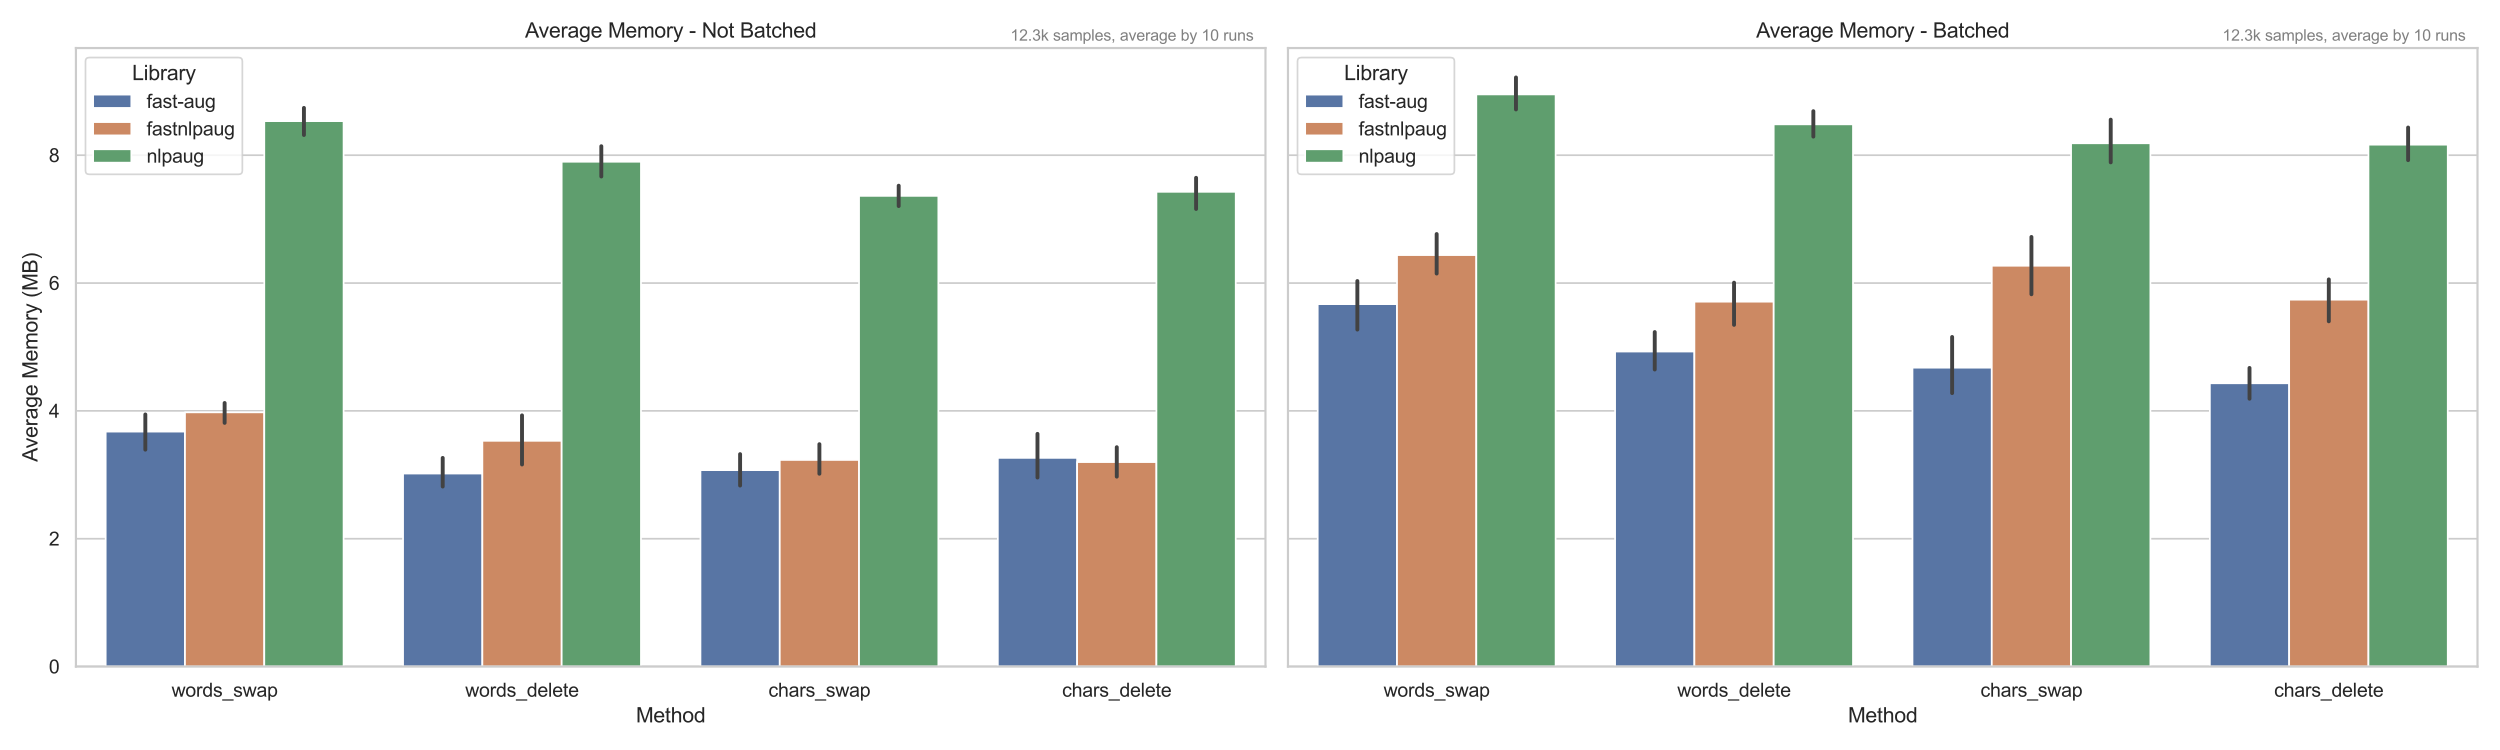 <?xml version="1.0" encoding="utf-8" standalone="no"?>
<!DOCTYPE svg PUBLIC "-//W3C//DTD SVG 1.1//EN"
  "http://www.w3.org/Graphics/SVG/1.1/DTD/svg11.dtd">
<svg xmlns:xlink="http://www.w3.org/1999/xlink" width="1440pt" height="432pt" viewBox="0 0 1440 432" xmlns="http://www.w3.org/2000/svg" version="1.1">
 <defs>
  <style type="text/css">*{stroke-linejoin: round; stroke-linecap: butt}</style>
 </defs>
 <g id="figure_1">
  <g id="patch_1">
   <path d="M 0 432 
L 1440 432 
L 1440 0 
L 0 0 
z
" style="fill: #ffffff"/>
  </g>
  <g id="axes_1">
   <g id="patch_2">
    <path d="M 43.74 383.94 
L 728.91 383.94 
L 728.91 27.656 
L 43.74 27.656 
z
" style="fill: #ffffff"/>
   </g>
   <g id="matplotlib.axis_1">
    <g id="xtick_1">
     <g id="text_1">
      <!-- words_swap -->
      <g style="fill: #262626" transform="translate(98.818 401.314) scale(0.11 -0.11)">
       <defs>
        <path id="ArialMT-77" d="M 1034 0 
L 19 3319 
L 600 3319 
L 1128 1403 
L 1325 691 
Q 1338 744 1497 1375 
L 2025 3319 
L 2603 3319 
L 3100 1394 
L 3266 759 
L 3456 1400 
L 4025 3319 
L 4572 3319 
L 3534 0 
L 2950 0 
L 2422 1988 
L 2294 2553 
L 1622 0 
L 1034 0 
z
" transform="scale(0.016)"/>
        <path id="ArialMT-6f" d="M 213 1659 
Q 213 2581 725 3025 
Q 1153 3394 1769 3394 
Q 2453 3394 2887 2945 
Q 3322 2497 3322 1706 
Q 3322 1066 3130 698 
Q 2938 331 2570 128 
Q 2203 -75 1769 -75 
Q 1072 -75 642 372 
Q 213 819 213 1659 
z
M 791 1659 
Q 791 1022 1069 705 
Q 1347 388 1769 388 
Q 2188 388 2466 706 
Q 2744 1025 2744 1678 
Q 2744 2294 2464 2611 
Q 2184 2928 1769 2928 
Q 1347 2928 1069 2612 
Q 791 2297 791 1659 
z
" transform="scale(0.016)"/>
        <path id="ArialMT-72" d="M 416 0 
L 416 3319 
L 922 3319 
L 922 2816 
Q 1116 3169 1280 3281 
Q 1444 3394 1641 3394 
Q 1925 3394 2219 3213 
L 2025 2691 
Q 1819 2813 1613 2813 
Q 1428 2813 1281 2702 
Q 1134 2591 1072 2394 
Q 978 2094 978 1738 
L 978 0 
L 416 0 
z
" transform="scale(0.016)"/>
        <path id="ArialMT-64" d="M 2575 0 
L 2575 419 
Q 2259 -75 1647 -75 
Q 1250 -75 917 144 
Q 584 363 401 755 
Q 219 1147 219 1656 
Q 219 2153 384 2558 
Q 550 2963 881 3178 
Q 1213 3394 1622 3394 
Q 1922 3394 2156 3267 
Q 2391 3141 2538 2938 
L 2538 4581 
L 3097 4581 
L 3097 0 
L 2575 0 
z
M 797 1656 
Q 797 1019 1065 703 
Q 1334 388 1700 388 
Q 2069 388 2326 689 
Q 2584 991 2584 1609 
Q 2584 2291 2321 2609 
Q 2059 2928 1675 2928 
Q 1300 2928 1048 2622 
Q 797 2316 797 1656 
z
" transform="scale(0.016)"/>
        <path id="ArialMT-73" d="M 197 991 
L 753 1078 
Q 800 744 1014 566 
Q 1228 388 1613 388 
Q 2000 388 2187 545 
Q 2375 703 2375 916 
Q 2375 1106 2209 1216 
Q 2094 1291 1634 1406 
Q 1016 1563 777 1677 
Q 538 1791 414 1992 
Q 291 2194 291 2438 
Q 291 2659 392 2848 
Q 494 3038 669 3163 
Q 800 3259 1026 3326 
Q 1253 3394 1513 3394 
Q 1903 3394 2198 3281 
Q 2494 3169 2634 2976 
Q 2775 2784 2828 2463 
L 2278 2388 
Q 2241 2644 2061 2787 
Q 1881 2931 1553 2931 
Q 1166 2931 1000 2803 
Q 834 2675 834 2503 
Q 834 2394 903 2306 
Q 972 2216 1119 2156 
Q 1203 2125 1616 2013 
Q 2213 1853 2448 1751 
Q 2684 1650 2818 1456 
Q 2953 1263 2953 975 
Q 2953 694 2789 445 
Q 2625 197 2315 61 
Q 2006 -75 1616 -75 
Q 969 -75 630 194 
Q 291 463 197 991 
z
" transform="scale(0.016)"/>
        <path id="ArialMT-5f" d="M -97 -1272 
L -97 -866 
L 3631 -866 
L 3631 -1272 
L -97 -1272 
z
" transform="scale(0.016)"/>
        <path id="ArialMT-61" d="M 2588 409 
Q 2275 144 1986 34 
Q 1697 -75 1366 -75 
Q 819 -75 525 192 
Q 231 459 231 875 
Q 231 1119 342 1320 
Q 453 1522 633 1644 
Q 813 1766 1038 1828 
Q 1203 1872 1538 1913 
Q 2219 1994 2541 2106 
Q 2544 2222 2544 2253 
Q 2544 2597 2384 2738 
Q 2169 2928 1744 2928 
Q 1347 2928 1158 2789 
Q 969 2650 878 2297 
L 328 2372 
Q 403 2725 575 2942 
Q 747 3159 1072 3276 
Q 1397 3394 1825 3394 
Q 2250 3394 2515 3294 
Q 2781 3194 2906 3042 
Q 3031 2891 3081 2659 
Q 3109 2516 3109 2141 
L 3109 1391 
Q 3109 606 3145 398 
Q 3181 191 3288 0 
L 2700 0 
Q 2613 175 2588 409 
z
M 2541 1666 
Q 2234 1541 1622 1453 
Q 1275 1403 1131 1340 
Q 988 1278 909 1158 
Q 831 1038 831 891 
Q 831 666 1001 516 
Q 1172 366 1500 366 
Q 1825 366 2078 508 
Q 2331 650 2450 897 
Q 2541 1088 2541 1459 
L 2541 1666 
z
" transform="scale(0.016)"/>
        <path id="ArialMT-70" d="M 422 -1272 
L 422 3319 
L 934 3319 
L 934 2888 
Q 1116 3141 1344 3267 
Q 1572 3394 1897 3394 
Q 2322 3394 2647 3175 
Q 2972 2956 3137 2557 
Q 3303 2159 3303 1684 
Q 3303 1175 3120 767 
Q 2938 359 2589 142 
Q 2241 -75 1856 -75 
Q 1575 -75 1351 44 
Q 1128 163 984 344 
L 984 -1272 
L 422 -1272 
z
M 931 1641 
Q 931 1000 1190 694 
Q 1450 388 1819 388 
Q 2194 388 2461 705 
Q 2728 1022 2728 1688 
Q 2728 2322 2467 2637 
Q 2206 2953 1844 2953 
Q 1484 2953 1207 2617 
Q 931 2281 931 1641 
z
" transform="scale(0.016)"/>
       </defs>
       <use xlink:href="#ArialMT-77"/>
       <use xlink:href="#ArialMT-6f" x="72.217"/>
       <use xlink:href="#ArialMT-72" x="127.832"/>
       <use xlink:href="#ArialMT-64" x="161.133"/>
       <use xlink:href="#ArialMT-73" x="216.748"/>
       <use xlink:href="#ArialMT-5f" x="266.748"/>
       <use xlink:href="#ArialMT-73" x="322.363"/>
       <use xlink:href="#ArialMT-77" x="372.363"/>
       <use xlink:href="#ArialMT-61" x="444.58"/>
       <use xlink:href="#ArialMT-70" x="500.195"/>
      </g>
     </g>
    </g>
    <g id="xtick_2">
     <g id="text_2">
      <!-- words_delete -->
      <g style="fill: #262626" transform="translate(267.966 401.314) scale(0.11 -0.11)">
       <defs>
        <path id="ArialMT-65" d="M 2694 1069 
L 3275 997 
Q 3138 488 2766 206 
Q 2394 -75 1816 -75 
Q 1088 -75 661 373 
Q 234 822 234 1631 
Q 234 2469 665 2931 
Q 1097 3394 1784 3394 
Q 2450 3394 2872 2941 
Q 3294 2488 3294 1666 
Q 3294 1616 3291 1516 
L 816 1516 
Q 847 969 1125 678 
Q 1403 388 1819 388 
Q 2128 388 2347 550 
Q 2566 713 2694 1069 
z
M 847 1978 
L 2700 1978 
Q 2663 2397 2488 2606 
Q 2219 2931 1791 2931 
Q 1403 2931 1139 2672 
Q 875 2413 847 1978 
z
" transform="scale(0.016)"/>
        <path id="ArialMT-6c" d="M 409 0 
L 409 4581 
L 972 4581 
L 972 0 
L 409 0 
z
" transform="scale(0.016)"/>
        <path id="ArialMT-74" d="M 1650 503 
L 1731 6 
Q 1494 -44 1306 -44 
Q 1000 -44 831 53 
Q 663 150 594 308 
Q 525 466 525 972 
L 525 2881 
L 113 2881 
L 113 3319 
L 525 3319 
L 525 4141 
L 1084 4478 
L 1084 3319 
L 1650 3319 
L 1650 2881 
L 1084 2881 
L 1084 941 
Q 1084 700 1114 631 
Q 1144 563 1211 522 
Q 1278 481 1403 481 
Q 1497 481 1650 503 
z
" transform="scale(0.016)"/>
       </defs>
       <use xlink:href="#ArialMT-77"/>
       <use xlink:href="#ArialMT-6f" x="72.217"/>
       <use xlink:href="#ArialMT-72" x="127.832"/>
       <use xlink:href="#ArialMT-64" x="161.133"/>
       <use xlink:href="#ArialMT-73" x="216.748"/>
       <use xlink:href="#ArialMT-5f" x="266.748"/>
       <use xlink:href="#ArialMT-64" x="322.363"/>
       <use xlink:href="#ArialMT-65" x="377.979"/>
       <use xlink:href="#ArialMT-6c" x="433.594"/>
       <use xlink:href="#ArialMT-65" x="455.811"/>
       <use xlink:href="#ArialMT-74" x="511.426"/>
       <use xlink:href="#ArialMT-65" x="539.209"/>
      </g>
     </g>
    </g>
    <g id="xtick_3">
     <g id="text_3">
      <!-- chars_swap -->
      <g style="fill: #262626" transform="translate(442.625 401.314) scale(0.11 -0.11)">
       <defs>
        <path id="ArialMT-63" d="M 2588 1216 
L 3141 1144 
Q 3050 572 2676 248 
Q 2303 -75 1759 -75 
Q 1078 -75 664 370 
Q 250 816 250 1647 
Q 250 2184 428 2587 
Q 606 2991 970 3192 
Q 1334 3394 1763 3394 
Q 2303 3394 2647 3120 
Q 2991 2847 3088 2344 
L 2541 2259 
Q 2463 2594 2264 2762 
Q 2066 2931 1784 2931 
Q 1359 2931 1093 2626 
Q 828 2322 828 1663 
Q 828 994 1084 691 
Q 1341 388 1753 388 
Q 2084 388 2306 591 
Q 2528 794 2588 1216 
z
" transform="scale(0.016)"/>
        <path id="ArialMT-68" d="M 422 0 
L 422 4581 
L 984 4581 
L 984 2938 
Q 1378 3394 1978 3394 
Q 2347 3394 2619 3248 
Q 2891 3103 3008 2847 
Q 3125 2591 3125 2103 
L 3125 0 
L 2563 0 
L 2563 2103 
Q 2563 2525 2380 2717 
Q 2197 2909 1863 2909 
Q 1613 2909 1392 2779 
Q 1172 2650 1078 2428 
Q 984 2206 984 1816 
L 984 0 
L 422 0 
z
" transform="scale(0.016)"/>
       </defs>
       <use xlink:href="#ArialMT-63"/>
       <use xlink:href="#ArialMT-68" x="50"/>
       <use xlink:href="#ArialMT-61" x="105.615"/>
       <use xlink:href="#ArialMT-72" x="161.23"/>
       <use xlink:href="#ArialMT-73" x="194.531"/>
       <use xlink:href="#ArialMT-5f" x="244.531"/>
       <use xlink:href="#ArialMT-73" x="300.146"/>
       <use xlink:href="#ArialMT-77" x="350.146"/>
       <use xlink:href="#ArialMT-61" x="422.363"/>
       <use xlink:href="#ArialMT-70" x="477.979"/>
      </g>
     </g>
    </g>
    <g id="xtick_4">
     <g id="text_4">
      <!-- chars_delete -->
      <g style="fill: #262626" transform="translate(611.773 401.314) scale(0.11 -0.11)">
       <use xlink:href="#ArialMT-63"/>
       <use xlink:href="#ArialMT-68" x="50"/>
       <use xlink:href="#ArialMT-61" x="105.615"/>
       <use xlink:href="#ArialMT-72" x="161.23"/>
       <use xlink:href="#ArialMT-73" x="194.531"/>
       <use xlink:href="#ArialMT-5f" x="244.531"/>
       <use xlink:href="#ArialMT-64" x="300.146"/>
       <use xlink:href="#ArialMT-65" x="355.762"/>
       <use xlink:href="#ArialMT-6c" x="411.377"/>
       <use xlink:href="#ArialMT-65" x="433.594"/>
       <use xlink:href="#ArialMT-74" x="489.209"/>
       <use xlink:href="#ArialMT-65" x="516.992"/>
      </g>
     </g>
    </g>
    <g id="text_5">
     <!-- Method -->
     <g style="fill: #262626" transform="translate(366.314 416.089) scale(0.12 -0.12)">
      <defs>
       <path id="ArialMT-4d" d="M 475 0 
L 475 4581 
L 1388 4581 
L 2472 1338 
Q 2622 884 2691 659 
Q 2769 909 2934 1394 
L 4031 4581 
L 4847 4581 
L 4847 0 
L 4263 0 
L 4263 3834 
L 2931 0 
L 2384 0 
L 1059 3900 
L 1059 0 
L 475 0 
z
" transform="scale(0.016)"/>
      </defs>
      <use xlink:href="#ArialMT-4d"/>
      <use xlink:href="#ArialMT-65" x="83.301"/>
      <use xlink:href="#ArialMT-74" x="138.916"/>
      <use xlink:href="#ArialMT-68" x="166.699"/>
      <use xlink:href="#ArialMT-6f" x="222.314"/>
      <use xlink:href="#ArialMT-64" x="277.93"/>
     </g>
    </g>
   </g>
   <g id="matplotlib.axis_2">
    <g id="ytick_1">
     <g id="line2d_1">
      <path d="M 43.74 383.94 
L 728.91 383.94 
" clip-path="url(#p59ee4c2ea4)" style="fill: none; stroke: #cccccc; stroke-linecap: round"/>
     </g>
     <g id="text_6">
      <!-- 0 -->
      <g style="fill: #262626" transform="translate(28.123 387.877) scale(0.11 -0.11)">
       <defs>
        <path id="ArialMT-30" d="M 266 2259 
Q 266 3072 433 3567 
Q 600 4063 929 4331 
Q 1259 4600 1759 4600 
Q 2128 4600 2406 4451 
Q 2684 4303 2865 4023 
Q 3047 3744 3150 3342 
Q 3253 2941 3253 2259 
Q 3253 1453 3087 958 
Q 2922 463 2592 192 
Q 2263 -78 1759 -78 
Q 1097 -78 719 397 
Q 266 969 266 2259 
z
M 844 2259 
Q 844 1131 1108 757 
Q 1372 384 1759 384 
Q 2147 384 2411 759 
Q 2675 1134 2675 2259 
Q 2675 3391 2411 3762 
Q 2147 4134 1753 4134 
Q 1366 4134 1134 3806 
Q 844 3388 844 2259 
z
" transform="scale(0.016)"/>
       </defs>
       <use xlink:href="#ArialMT-30"/>
      </g>
     </g>
    </g>
    <g id="ytick_2">
     <g id="line2d_2">
      <path d="M 43.74 310.307 
L 728.91 310.307 
" clip-path="url(#p59ee4c2ea4)" style="fill: none; stroke: #cccccc; stroke-linecap: round"/>
     </g>
     <g id="text_7">
      <!-- 2 -->
      <g style="fill: #262626" transform="translate(28.123 314.244) scale(0.11 -0.11)">
       <defs>
        <path id="ArialMT-32" d="M 3222 541 
L 3222 0 
L 194 0 
Q 188 203 259 391 
Q 375 700 629 1000 
Q 884 1300 1366 1694 
Q 2113 2306 2375 2664 
Q 2638 3022 2638 3341 
Q 2638 3675 2398 3904 
Q 2159 4134 1775 4134 
Q 1369 4134 1125 3890 
Q 881 3647 878 3216 
L 300 3275 
Q 359 3922 746 4261 
Q 1134 4600 1788 4600 
Q 2447 4600 2831 4234 
Q 3216 3869 3216 3328 
Q 3216 3053 3103 2787 
Q 2991 2522 2730 2228 
Q 2469 1934 1863 1422 
Q 1356 997 1212 845 
Q 1069 694 975 541 
L 3222 541 
z
" transform="scale(0.016)"/>
       </defs>
       <use xlink:href="#ArialMT-32"/>
      </g>
     </g>
    </g>
    <g id="ytick_3">
     <g id="line2d_3">
      <path d="M 43.74 236.675 
L 728.91 236.675 
" clip-path="url(#p59ee4c2ea4)" style="fill: none; stroke: #cccccc; stroke-linecap: round"/>
     </g>
     <g id="text_8">
      <!-- 4 -->
      <g style="fill: #262626" transform="translate(28.123 240.612) scale(0.11 -0.11)">
       <defs>
        <path id="ArialMT-34" d="M 2069 0 
L 2069 1097 
L 81 1097 
L 81 1613 
L 2172 4581 
L 2631 4581 
L 2631 1613 
L 3250 1613 
L 3250 1097 
L 2631 1097 
L 2631 0 
L 2069 0 
z
M 2069 1613 
L 2069 3678 
L 634 1613 
L 2069 1613 
z
" transform="scale(0.016)"/>
       </defs>
       <use xlink:href="#ArialMT-34"/>
      </g>
     </g>
    </g>
    <g id="ytick_4">
     <g id="line2d_4">
      <path d="M 43.74 163.042 
L 728.91 163.042 
" clip-path="url(#p59ee4c2ea4)" style="fill: none; stroke: #cccccc; stroke-linecap: round"/>
     </g>
     <g id="text_9">
      <!-- 6 -->
      <g style="fill: #262626" transform="translate(28.123 166.979) scale(0.11 -0.11)">
       <defs>
        <path id="ArialMT-36" d="M 3184 3459 
L 2625 3416 
Q 2550 3747 2413 3897 
Q 2184 4138 1850 4138 
Q 1581 4138 1378 3988 
Q 1113 3794 959 3422 
Q 806 3050 800 2363 
Q 1003 2672 1297 2822 
Q 1591 2972 1913 2972 
Q 2475 2972 2870 2558 
Q 3266 2144 3266 1488 
Q 3266 1056 3080 686 
Q 2894 316 2569 119 
Q 2244 -78 1831 -78 
Q 1128 -78 684 439 
Q 241 956 241 2144 
Q 241 3472 731 4075 
Q 1159 4600 1884 4600 
Q 2425 4600 2770 4297 
Q 3116 3994 3184 3459 
z
M 888 1484 
Q 888 1194 1011 928 
Q 1134 663 1356 523 
Q 1578 384 1822 384 
Q 2178 384 2434 671 
Q 2691 959 2691 1453 
Q 2691 1928 2437 2201 
Q 2184 2475 1800 2475 
Q 1419 2475 1153 2201 
Q 888 1928 888 1484 
z
" transform="scale(0.016)"/>
       </defs>
       <use xlink:href="#ArialMT-36"/>
      </g>
     </g>
    </g>
    <g id="ytick_5">
     <g id="line2d_5">
      <path d="M 43.74 89.41 
L 728.91 89.41 
" clip-path="url(#p59ee4c2ea4)" style="fill: none; stroke: #cccccc; stroke-linecap: round"/>
     </g>
     <g id="text_10">
      <!-- 8 -->
      <g style="fill: #262626" transform="translate(28.123 93.347) scale(0.11 -0.11)">
       <defs>
        <path id="ArialMT-38" d="M 1131 2484 
Q 781 2613 612 2850 
Q 444 3088 444 3419 
Q 444 3919 803 4259 
Q 1163 4600 1759 4600 
Q 2359 4600 2725 4251 
Q 3091 3903 3091 3403 
Q 3091 3084 2923 2848 
Q 2756 2613 2416 2484 
Q 2838 2347 3058 2040 
Q 3278 1734 3278 1309 
Q 3278 722 2862 322 
Q 2447 -78 1769 -78 
Q 1091 -78 675 323 
Q 259 725 259 1325 
Q 259 1772 486 2073 
Q 713 2375 1131 2484 
z
M 1019 3438 
Q 1019 3113 1228 2906 
Q 1438 2700 1772 2700 
Q 2097 2700 2305 2904 
Q 2513 3109 2513 3406 
Q 2513 3716 2298 3927 
Q 2084 4138 1766 4138 
Q 1444 4138 1231 3931 
Q 1019 3725 1019 3438 
z
M 838 1322 
Q 838 1081 952 856 
Q 1066 631 1291 507 
Q 1516 384 1775 384 
Q 2178 384 2440 643 
Q 2703 903 2703 1303 
Q 2703 1709 2433 1975 
Q 2163 2241 1756 2241 
Q 1359 2241 1098 1978 
Q 838 1716 838 1322 
z
" transform="scale(0.016)"/>
       </defs>
       <use xlink:href="#ArialMT-38"/>
      </g>
     </g>
    </g>
    <g id="text_11">
     <!-- Average Memory (MB) -->
     <g style="fill: #262626" transform="translate(21.597 266.035) rotate(-90) scale(0.12 -0.12)">
      <defs>
       <path id="ArialMT-41" d="M -9 0 
L 1750 4581 
L 2403 4581 
L 4278 0 
L 3588 0 
L 3053 1388 
L 1138 1388 
L 634 0 
L -9 0 
z
M 1313 1881 
L 2866 1881 
L 2388 3150 
Q 2169 3728 2063 4100 
Q 1975 3659 1816 3225 
L 1313 1881 
z
" transform="scale(0.016)"/>
       <path id="ArialMT-76" d="M 1344 0 
L 81 3319 
L 675 3319 
L 1388 1331 
Q 1503 1009 1600 663 
Q 1675 925 1809 1294 
L 2547 3319 
L 3125 3319 
L 1869 0 
L 1344 0 
z
" transform="scale(0.016)"/>
       <path id="ArialMT-67" d="M 319 -275 
L 866 -356 
Q 900 -609 1056 -725 
Q 1266 -881 1628 -881 
Q 2019 -881 2231 -725 
Q 2444 -569 2519 -288 
Q 2563 -116 2559 434 
Q 2191 0 1641 0 
Q 956 0 581 494 
Q 206 988 206 1678 
Q 206 2153 378 2554 
Q 550 2956 876 3175 
Q 1203 3394 1644 3394 
Q 2231 3394 2613 2919 
L 2613 3319 
L 3131 3319 
L 3131 450 
Q 3131 -325 2973 -648 
Q 2816 -972 2473 -1159 
Q 2131 -1347 1631 -1347 
Q 1038 -1347 672 -1080 
Q 306 -813 319 -275 
z
M 784 1719 
Q 784 1066 1043 766 
Q 1303 466 1694 466 
Q 2081 466 2343 764 
Q 2606 1063 2606 1700 
Q 2606 2309 2336 2618 
Q 2066 2928 1684 2928 
Q 1309 2928 1046 2623 
Q 784 2319 784 1719 
z
" transform="scale(0.016)"/>
       <path id="ArialMT-20" transform="scale(0.016)"/>
       <path id="ArialMT-6d" d="M 422 0 
L 422 3319 
L 925 3319 
L 925 2853 
Q 1081 3097 1340 3245 
Q 1600 3394 1931 3394 
Q 2300 3394 2536 3241 
Q 2772 3088 2869 2813 
Q 3263 3394 3894 3394 
Q 4388 3394 4653 3120 
Q 4919 2847 4919 2278 
L 4919 0 
L 4359 0 
L 4359 2091 
Q 4359 2428 4304 2576 
Q 4250 2725 4106 2815 
Q 3963 2906 3769 2906 
Q 3419 2906 3187 2673 
Q 2956 2441 2956 1928 
L 2956 0 
L 2394 0 
L 2394 2156 
Q 2394 2531 2256 2718 
Q 2119 2906 1806 2906 
Q 1569 2906 1367 2781 
Q 1166 2656 1075 2415 
Q 984 2175 984 1722 
L 984 0 
L 422 0 
z
" transform="scale(0.016)"/>
       <path id="ArialMT-79" d="M 397 -1278 
L 334 -750 
Q 519 -800 656 -800 
Q 844 -800 956 -737 
Q 1069 -675 1141 -563 
Q 1194 -478 1313 -144 
Q 1328 -97 1363 -6 
L 103 3319 
L 709 3319 
L 1400 1397 
Q 1534 1031 1641 628 
Q 1738 1016 1872 1384 
L 2581 3319 
L 3144 3319 
L 1881 -56 
Q 1678 -603 1566 -809 
Q 1416 -1088 1222 -1217 
Q 1028 -1347 759 -1347 
Q 597 -1347 397 -1278 
z
" transform="scale(0.016)"/>
       <path id="ArialMT-28" d="M 1497 -1347 
Q 1031 -759 709 28 
Q 388 816 388 1659 
Q 388 2403 628 3084 
Q 909 3875 1497 4659 
L 1900 4659 
Q 1522 4009 1400 3731 
Q 1209 3300 1100 2831 
Q 966 2247 966 1656 
Q 966 153 1900 -1347 
L 1497 -1347 
z
" transform="scale(0.016)"/>
       <path id="ArialMT-42" d="M 469 0 
L 469 4581 
L 2188 4581 
Q 2713 4581 3030 4442 
Q 3347 4303 3526 4014 
Q 3706 3725 3706 3409 
Q 3706 3116 3547 2856 
Q 3388 2597 3066 2438 
Q 3481 2316 3704 2022 
Q 3928 1728 3928 1328 
Q 3928 1006 3792 729 
Q 3656 453 3456 303 
Q 3256 153 2954 76 
Q 2653 0 2216 0 
L 469 0 
z
M 1075 2656 
L 2066 2656 
Q 2469 2656 2644 2709 
Q 2875 2778 2992 2937 
Q 3109 3097 3109 3338 
Q 3109 3566 3000 3739 
Q 2891 3913 2687 3977 
Q 2484 4041 1991 4041 
L 1075 4041 
L 1075 2656 
z
M 1075 541 
L 2216 541 
Q 2509 541 2628 563 
Q 2838 600 2978 687 
Q 3119 775 3209 942 
Q 3300 1109 3300 1328 
Q 3300 1584 3169 1773 
Q 3038 1963 2805 2039 
Q 2572 2116 2134 2116 
L 1075 2116 
L 1075 541 
z
" transform="scale(0.016)"/>
       <path id="ArialMT-29" d="M 791 -1347 
L 388 -1347 
Q 1322 153 1322 1656 
Q 1322 2244 1188 2822 
Q 1081 3291 891 3722 
Q 769 4003 388 4659 
L 791 4659 
Q 1378 3875 1659 3084 
Q 1900 2403 1900 1659 
Q 1900 816 1576 28 
Q 1253 -759 791 -1347 
z
" transform="scale(0.016)"/>
      </defs>
      <use xlink:href="#ArialMT-41"/>
      <use xlink:href="#ArialMT-76" x="64.949"/>
      <use xlink:href="#ArialMT-65" x="114.949"/>
      <use xlink:href="#ArialMT-72" x="170.564"/>
      <use xlink:href="#ArialMT-61" x="203.865"/>
      <use xlink:href="#ArialMT-67" x="259.48"/>
      <use xlink:href="#ArialMT-65" x="315.096"/>
      <use xlink:href="#ArialMT-20" x="370.711"/>
      <use xlink:href="#ArialMT-4d" x="398.494"/>
      <use xlink:href="#ArialMT-65" x="481.795"/>
      <use xlink:href="#ArialMT-6d" x="537.41"/>
      <use xlink:href="#ArialMT-6f" x="620.711"/>
      <use xlink:href="#ArialMT-72" x="676.326"/>
      <use xlink:href="#ArialMT-79" x="709.627"/>
      <use xlink:href="#ArialMT-20" x="759.627"/>
      <use xlink:href="#ArialMT-28" x="787.41"/>
      <use xlink:href="#ArialMT-4d" x="820.711"/>
      <use xlink:href="#ArialMT-42" x="904.012"/>
      <use xlink:href="#ArialMT-29" x="970.711"/>
     </g>
    </g>
   </g>
   <g id="patch_3">
    <path d="M 60.869 383.94 
L 106.547 383.94 
L 106.547 248.583 
L 60.869 248.583 
z
" clip-path="url(#p59ee4c2ea4)" style="fill: #5875a4; stroke: #ffffff; stroke-linejoin: miter"/>
   </g>
   <g id="patch_4">
    <path d="M 232.162 383.94 
L 277.84 383.94 
L 277.84 272.772 
L 232.162 272.772 
z
" clip-path="url(#p59ee4c2ea4)" style="fill: #5875a4; stroke: #ffffff; stroke-linejoin: miter"/>
   </g>
   <g id="patch_5">
    <path d="M 403.454 383.94 
L 449.132 383.94 
L 449.132 270.802 
L 403.454 270.802 
z
" clip-path="url(#p59ee4c2ea4)" style="fill: #5875a4; stroke: #ffffff; stroke-linejoin: miter"/>
   </g>
   <g id="patch_6">
    <path d="M 574.747 383.94 
L 620.425 383.94 
L 620.425 263.741 
L 574.747 263.741 
z
" clip-path="url(#p59ee4c2ea4)" style="fill: #5875a4; stroke: #ffffff; stroke-linejoin: miter"/>
   </g>
   <g id="patch_7">
    <path d="M 106.547 383.94 
L 152.225 383.94 
L 152.225 237.495 
L 106.547 237.495 
z
" clip-path="url(#p59ee4c2ea4)" style="fill: #cc8963; stroke: #ffffff; stroke-linejoin: miter"/>
   </g>
   <g id="patch_8">
    <path d="M 277.84 383.94 
L 323.518 383.94 
L 323.518 253.904 
L 277.84 253.904 
z
" clip-path="url(#p59ee4c2ea4)" style="fill: #cc8963; stroke: #ffffff; stroke-linejoin: miter"/>
   </g>
   <g id="patch_9">
    <path d="M 449.132 383.94 
L 494.81 383.94 
L 494.81 264.92 
L 449.132 264.92 
z
" clip-path="url(#p59ee4c2ea4)" style="fill: #cc8963; stroke: #ffffff; stroke-linejoin: miter"/>
   </g>
   <g id="patch_10">
    <path d="M 620.425 383.94 
L 666.103 383.94 
L 666.103 266.142 
L 620.425 266.142 
z
" clip-path="url(#p59ee4c2ea4)" style="fill: #cc8963; stroke: #ffffff; stroke-linejoin: miter"/>
   </g>
   <g id="patch_11">
    <path d="M 152.225 383.94 
L 197.903 383.94 
L 197.903 69.779 
L 152.225 69.779 
z
" clip-path="url(#p59ee4c2ea4)" style="fill: #5f9e6e; stroke: #ffffff; stroke-linejoin: miter"/>
   </g>
   <g id="patch_12">
    <path d="M 323.518 383.94 
L 369.196 383.94 
L 369.196 93.178 
L 323.518 93.178 
z
" clip-path="url(#p59ee4c2ea4)" style="fill: #5f9e6e; stroke: #ffffff; stroke-linejoin: miter"/>
   </g>
   <g id="patch_13">
    <path d="M 494.81 383.94 
L 540.488 383.94 
L 540.488 112.823 
L 494.81 112.823 
z
" clip-path="url(#p59ee4c2ea4)" style="fill: #5f9e6e; stroke: #ffffff; stroke-linejoin: miter"/>
   </g>
   <g id="patch_14">
    <path d="M 666.103 383.94 
L 711.781 383.94 
L 711.781 110.479 
L 666.103 110.479 
z
" clip-path="url(#p59ee4c2ea4)" style="fill: #5f9e6e; stroke: #ffffff; stroke-linejoin: miter"/>
   </g>
   <g id="patch_15">
    <path d="M 129.386 383.94 
L 129.386 383.94 
L 129.386 383.94 
L 129.386 383.94 
z
" clip-path="url(#p59ee4c2ea4)" style="fill: #5875a4; stroke: #ffffff; stroke-linejoin: miter"/>
   </g>
   <g id="patch_16">
    <path d="M 129.386 383.94 
L 129.386 383.94 
L 129.386 383.94 
L 129.386 383.94 
z
" clip-path="url(#p59ee4c2ea4)" style="fill: #cc8963; stroke: #ffffff; stroke-linejoin: miter"/>
   </g>
   <g id="patch_17">
    <path d="M 129.386 383.94 
L 129.386 383.94 
L 129.386 383.94 
L 129.386 383.94 
z
" clip-path="url(#p59ee4c2ea4)" style="fill: #5f9e6e; stroke: #ffffff; stroke-linejoin: miter"/>
   </g>
   <g id="line2d_6">
    <path d="M 83.708 258.997 
L 83.708 238.73 
" clip-path="url(#p59ee4c2ea4)" style="fill: none; stroke: #424242; stroke-width: 2.25; stroke-linecap: round"/>
   </g>
   <g id="line2d_7">
    <path d="M 255.001 280.237 
L 255.001 263.769 
" clip-path="url(#p59ee4c2ea4)" style="fill: none; stroke: #424242; stroke-width: 2.25; stroke-linecap: round"/>
   </g>
   <g id="line2d_8">
    <path d="M 426.293 279.678 
L 426.293 261.586 
" clip-path="url(#p59ee4c2ea4)" style="fill: none; stroke: #424242; stroke-width: 2.25; stroke-linecap: round"/>
   </g>
   <g id="line2d_9">
    <path d="M 597.586 275.061 
L 597.586 249.915 
" clip-path="url(#p59ee4c2ea4)" style="fill: none; stroke: #424242; stroke-width: 2.25; stroke-linecap: round"/>
   </g>
   <g id="line2d_10">
    <path d="M 129.386 243.566 
L 129.386 232.128 
" clip-path="url(#p59ee4c2ea4)" style="fill: none; stroke: #424242; stroke-width: 2.25; stroke-linecap: round"/>
   </g>
   <g id="line2d_11">
    <path d="M 300.679 267.541 
L 300.679 239.262 
" clip-path="url(#p59ee4c2ea4)" style="fill: none; stroke: #424242; stroke-width: 2.25; stroke-linecap: round"/>
   </g>
   <g id="line2d_12">
    <path d="M 471.971 272.873 
L 471.971 255.859 
" clip-path="url(#p59ee4c2ea4)" style="fill: none; stroke: #424242; stroke-width: 2.25; stroke-linecap: round"/>
   </g>
   <g id="line2d_13">
    <path d="M 643.264 274.541 
L 643.264 257.599 
" clip-path="url(#p59ee4c2ea4)" style="fill: none; stroke: #424242; stroke-width: 2.25; stroke-linecap: round"/>
   </g>
   <g id="line2d_14">
    <path d="M 175.064 77.761 
L 175.064 62.157 
" clip-path="url(#p59ee4c2ea4)" style="fill: none; stroke: #424242; stroke-width: 2.25; stroke-linecap: round"/>
   </g>
   <g id="line2d_15">
    <path d="M 346.357 101.663 
L 346.357 84.231 
" clip-path="url(#p59ee4c2ea4)" style="fill: none; stroke: #424242; stroke-width: 2.25; stroke-linecap: round"/>
   </g>
   <g id="line2d_16">
    <path d="M 517.649 118.692 
L 517.649 106.97 
" clip-path="url(#p59ee4c2ea4)" style="fill: none; stroke: #424242; stroke-width: 2.25; stroke-linecap: round"/>
   </g>
   <g id="line2d_17">
    <path d="M 688.942 120.359 
L 688.942 102.425 
" clip-path="url(#p59ee4c2ea4)" style="fill: none; stroke: #424242; stroke-width: 2.25; stroke-linecap: round"/>
   </g>
   <g id="patch_18">
    <path d="M 43.74 383.94 
L 43.74 27.656 
" style="fill: none; stroke: #cccccc; stroke-width: 1.25; stroke-linejoin: miter; stroke-linecap: square"/>
   </g>
   <g id="patch_19">
    <path d="M 728.91 383.94 
L 728.91 27.656 
" style="fill: none; stroke: #cccccc; stroke-width: 1.25; stroke-linejoin: miter; stroke-linecap: square"/>
   </g>
   <g id="patch_20">
    <path d="M 43.74 383.94 
L 728.91 383.94 
" style="fill: none; stroke: #cccccc; stroke-width: 1.25; stroke-linejoin: miter; stroke-linecap: square"/>
   </g>
   <g id="patch_21">
    <path d="M 43.74 27.656 
L 728.91 27.656 
" style="fill: none; stroke: #cccccc; stroke-width: 1.25; stroke-linejoin: miter; stroke-linecap: square"/>
   </g>
   <g id="text_12">
    <!-- 12.3k samples, average by 10 runs -->
    <g style="fill: #808080" transform="translate(581.989 23.436) scale(0.09 -0.09)">
     <defs>
      <path id="ArialMT-31" d="M 2384 0 
L 1822 0 
L 1822 3584 
Q 1619 3391 1289 3197 
Q 959 3003 697 2906 
L 697 3450 
Q 1169 3672 1522 3987 
Q 1875 4303 2022 4600 
L 2384 4600 
L 2384 0 
z
" transform="scale(0.016)"/>
      <path id="ArialMT-2e" d="M 581 0 
L 581 641 
L 1222 641 
L 1222 0 
L 581 0 
z
" transform="scale(0.016)"/>
      <path id="ArialMT-33" d="M 269 1209 
L 831 1284 
Q 928 806 1161 595 
Q 1394 384 1728 384 
Q 2125 384 2398 659 
Q 2672 934 2672 1341 
Q 2672 1728 2419 1979 
Q 2166 2231 1775 2231 
Q 1616 2231 1378 2169 
L 1441 2663 
Q 1497 2656 1531 2656 
Q 1891 2656 2178 2843 
Q 2466 3031 2466 3422 
Q 2466 3731 2256 3934 
Q 2047 4138 1716 4138 
Q 1388 4138 1169 3931 
Q 950 3725 888 3313 
L 325 3413 
Q 428 3978 793 4289 
Q 1159 4600 1703 4600 
Q 2078 4600 2393 4439 
Q 2709 4278 2876 4000 
Q 3044 3722 3044 3409 
Q 3044 3113 2884 2869 
Q 2725 2625 2413 2481 
Q 2819 2388 3044 2092 
Q 3269 1797 3269 1353 
Q 3269 753 2831 336 
Q 2394 -81 1725 -81 
Q 1122 -81 723 278 
Q 325 638 269 1209 
z
" transform="scale(0.016)"/>
      <path id="ArialMT-6b" d="M 425 0 
L 425 4581 
L 988 4581 
L 988 1969 
L 2319 3319 
L 3047 3319 
L 1778 2088 
L 3175 0 
L 2481 0 
L 1384 1697 
L 988 1316 
L 988 0 
L 425 0 
z
" transform="scale(0.016)"/>
      <path id="ArialMT-2c" d="M 569 0 
L 569 641 
L 1209 641 
L 1209 0 
Q 1209 -353 1084 -570 
Q 959 -788 688 -906 
L 531 -666 
Q 709 -588 793 -436 
Q 878 -284 888 0 
L 569 0 
z
" transform="scale(0.016)"/>
      <path id="ArialMT-62" d="M 941 0 
L 419 0 
L 419 4581 
L 981 4581 
L 981 2947 
Q 1338 3394 1891 3394 
Q 2197 3394 2470 3270 
Q 2744 3147 2920 2923 
Q 3097 2700 3197 2384 
Q 3297 2069 3297 1709 
Q 3297 856 2875 390 
Q 2453 -75 1863 -75 
Q 1275 -75 941 416 
L 941 0 
z
M 934 1684 
Q 934 1088 1097 822 
Q 1363 388 1816 388 
Q 2184 388 2453 708 
Q 2722 1028 2722 1663 
Q 2722 2313 2464 2622 
Q 2206 2931 1841 2931 
Q 1472 2931 1203 2611 
Q 934 2291 934 1684 
z
" transform="scale(0.016)"/>
      <path id="ArialMT-75" d="M 2597 0 
L 2597 488 
Q 2209 -75 1544 -75 
Q 1250 -75 995 37 
Q 741 150 617 320 
Q 494 491 444 738 
Q 409 903 409 1263 
L 409 3319 
L 972 3319 
L 972 1478 
Q 972 1038 1006 884 
Q 1059 663 1231 536 
Q 1403 409 1656 409 
Q 1909 409 2131 539 
Q 2353 669 2445 892 
Q 2538 1116 2538 1541 
L 2538 3319 
L 3100 3319 
L 3100 0 
L 2597 0 
z
" transform="scale(0.016)"/>
      <path id="ArialMT-6e" d="M 422 0 
L 422 3319 
L 928 3319 
L 928 2847 
Q 1294 3394 1984 3394 
Q 2284 3394 2536 3286 
Q 2788 3178 2913 3003 
Q 3038 2828 3088 2588 
Q 3119 2431 3119 2041 
L 3119 0 
L 2556 0 
L 2556 2019 
Q 2556 2363 2490 2533 
Q 2425 2703 2258 2804 
Q 2091 2906 1866 2906 
Q 1506 2906 1245 2678 
Q 984 2450 984 1813 
L 984 0 
L 422 0 
z
" transform="scale(0.016)"/>
     </defs>
     <use xlink:href="#ArialMT-31"/>
     <use xlink:href="#ArialMT-32" x="55.615"/>
     <use xlink:href="#ArialMT-2e" x="111.23"/>
     <use xlink:href="#ArialMT-33" x="139.014"/>
     <use xlink:href="#ArialMT-6b" x="194.629"/>
     <use xlink:href="#ArialMT-20" x="244.629"/>
     <use xlink:href="#ArialMT-73" x="272.412"/>
     <use xlink:href="#ArialMT-61" x="322.412"/>
     <use xlink:href="#ArialMT-6d" x="378.027"/>
     <use xlink:href="#ArialMT-70" x="461.328"/>
     <use xlink:href="#ArialMT-6c" x="516.943"/>
     <use xlink:href="#ArialMT-65" x="539.16"/>
     <use xlink:href="#ArialMT-73" x="594.775"/>
     <use xlink:href="#ArialMT-2c" x="644.775"/>
     <use xlink:href="#ArialMT-20" x="672.559"/>
     <use xlink:href="#ArialMT-61" x="700.342"/>
     <use xlink:href="#ArialMT-76" x="755.957"/>
     <use xlink:href="#ArialMT-65" x="805.957"/>
     <use xlink:href="#ArialMT-72" x="861.572"/>
     <use xlink:href="#ArialMT-61" x="894.873"/>
     <use xlink:href="#ArialMT-67" x="950.488"/>
     <use xlink:href="#ArialMT-65" x="1006.104"/>
     <use xlink:href="#ArialMT-20" x="1061.719"/>
     <use xlink:href="#ArialMT-62" x="1089.502"/>
     <use xlink:href="#ArialMT-79" x="1145.117"/>
     <use xlink:href="#ArialMT-20" x="1195.117"/>
     <use xlink:href="#ArialMT-31" x="1222.9"/>
     <use xlink:href="#ArialMT-30" x="1278.516"/>
     <use xlink:href="#ArialMT-20" x="1334.131"/>
     <use xlink:href="#ArialMT-72" x="1361.914"/>
     <use xlink:href="#ArialMT-75" x="1395.215"/>
     <use xlink:href="#ArialMT-6e" x="1450.83"/>
     <use xlink:href="#ArialMT-73" x="1506.445"/>
    </g>
   </g>
   <g id="text_13">
    <!-- Average Memory - Not Batched -->
    <g style="fill: #262626" transform="translate(302.4 21.656) scale(0.12 -0.12)">
     <defs>
      <path id="ArialMT-2d" d="M 203 1375 
L 203 1941 
L 1931 1941 
L 1931 1375 
L 203 1375 
z
" transform="scale(0.016)"/>
      <path id="ArialMT-4e" d="M 488 0 
L 488 4581 
L 1109 4581 
L 3516 984 
L 3516 4581 
L 4097 4581 
L 4097 0 
L 3475 0 
L 1069 3600 
L 1069 0 
L 488 0 
z
" transform="scale(0.016)"/>
     </defs>
     <use xlink:href="#ArialMT-41"/>
     <use xlink:href="#ArialMT-76" x="64.949"/>
     <use xlink:href="#ArialMT-65" x="114.949"/>
     <use xlink:href="#ArialMT-72" x="170.564"/>
     <use xlink:href="#ArialMT-61" x="203.865"/>
     <use xlink:href="#ArialMT-67" x="259.48"/>
     <use xlink:href="#ArialMT-65" x="315.096"/>
     <use xlink:href="#ArialMT-20" x="370.711"/>
     <use xlink:href="#ArialMT-4d" x="398.494"/>
     <use xlink:href="#ArialMT-65" x="481.795"/>
     <use xlink:href="#ArialMT-6d" x="537.41"/>
     <use xlink:href="#ArialMT-6f" x="620.711"/>
     <use xlink:href="#ArialMT-72" x="676.326"/>
     <use xlink:href="#ArialMT-79" x="709.627"/>
     <use xlink:href="#ArialMT-20" x="759.627"/>
     <use xlink:href="#ArialMT-2d" x="787.41"/>
     <use xlink:href="#ArialMT-20" x="820.711"/>
     <use xlink:href="#ArialMT-4e" x="848.494"/>
     <use xlink:href="#ArialMT-6f" x="920.711"/>
     <use xlink:href="#ArialMT-74" x="976.326"/>
     <use xlink:href="#ArialMT-20" x="1004.109"/>
     <use xlink:href="#ArialMT-42" x="1031.893"/>
     <use xlink:href="#ArialMT-61" x="1098.592"/>
     <use xlink:href="#ArialMT-74" x="1154.207"/>
     <use xlink:href="#ArialMT-63" x="1181.99"/>
     <use xlink:href="#ArialMT-68" x="1231.99"/>
     <use xlink:href="#ArialMT-65" x="1287.605"/>
     <use xlink:href="#ArialMT-64" x="1343.221"/>
    </g>
   </g>
   <g id="legend_1">
    <g id="patch_22">
     <path d="M 51.44 100.406 
L 137.398 100.406 
Q 139.598 100.406 139.598 98.206 
L 139.598 35.356 
Q 139.598 33.156 137.398 33.156 
L 51.44 33.156 
Q 49.24 33.156 49.24 35.356 
L 49.24 98.206 
Q 49.24 100.406 51.44 100.406 
z
" style="fill: #ffffff; opacity: 0.8; stroke: #cccccc; stroke-linejoin: miter"/>
    </g>
    <g id="text_14">
     <!-- Library -->
     <g style="fill: #262626" transform="translate(76.081 46.146) scale(0.12 -0.12)">
      <defs>
       <path id="ArialMT-4c" d="M 469 0 
L 469 4581 
L 1075 4581 
L 1075 541 
L 3331 541 
L 3331 0 
L 469 0 
z
" transform="scale(0.016)"/>
       <path id="ArialMT-69" d="M 425 3934 
L 425 4581 
L 988 4581 
L 988 3934 
L 425 3934 
z
M 425 0 
L 425 3319 
L 988 3319 
L 988 0 
L 425 0 
z
" transform="scale(0.016)"/>
      </defs>
      <use xlink:href="#ArialMT-4c"/>
      <use xlink:href="#ArialMT-69" x="55.615"/>
      <use xlink:href="#ArialMT-62" x="77.832"/>
      <use xlink:href="#ArialMT-72" x="133.447"/>
      <use xlink:href="#ArialMT-61" x="166.748"/>
      <use xlink:href="#ArialMT-72" x="222.363"/>
      <use xlink:href="#ArialMT-79" x="255.664"/>
     </g>
    </g>
    <g id="patch_23">
     <path d="M 53.64 62.179 
L 75.64 62.179 
L 75.64 54.479 
L 53.64 54.479 
z
" style="fill: #5875a4; stroke: #ffffff; stroke-linejoin: miter"/>
    </g>
    <g id="text_15">
     <!-- fast-aug -->
     <g style="fill: #262626" transform="translate(84.44 62.179) scale(0.11 -0.11)">
      <defs>
       <path id="ArialMT-66" d="M 556 0 
L 556 2881 
L 59 2881 
L 59 3319 
L 556 3319 
L 556 3672 
Q 556 4006 616 4169 
Q 697 4388 901 4523 
Q 1106 4659 1475 4659 
Q 1713 4659 2000 4603 
L 1916 4113 
Q 1741 4144 1584 4144 
Q 1328 4144 1222 4034 
Q 1116 3925 1116 3625 
L 1116 3319 
L 1763 3319 
L 1763 2881 
L 1116 2881 
L 1116 0 
L 556 0 
z
" transform="scale(0.016)"/>
      </defs>
      <use xlink:href="#ArialMT-66"/>
      <use xlink:href="#ArialMT-61" x="27.783"/>
      <use xlink:href="#ArialMT-73" x="83.398"/>
      <use xlink:href="#ArialMT-74" x="133.398"/>
      <use xlink:href="#ArialMT-2d" x="161.182"/>
      <use xlink:href="#ArialMT-61" x="194.482"/>
      <use xlink:href="#ArialMT-75" x="250.098"/>
      <use xlink:href="#ArialMT-67" x="305.713"/>
     </g>
    </g>
    <g id="patch_24">
     <path d="M 53.64 78.002 
L 75.64 78.002 
L 75.64 70.302 
L 53.64 70.302 
z
" style="fill: #cc8963; stroke: #ffffff; stroke-linejoin: miter"/>
    </g>
    <g id="text_16">
     <!-- fastnlpaug -->
     <g style="fill: #262626" transform="translate(84.44 78.002) scale(0.11 -0.11)">
      <use xlink:href="#ArialMT-66"/>
      <use xlink:href="#ArialMT-61" x="27.783"/>
      <use xlink:href="#ArialMT-73" x="83.398"/>
      <use xlink:href="#ArialMT-74" x="133.398"/>
      <use xlink:href="#ArialMT-6e" x="161.182"/>
      <use xlink:href="#ArialMT-6c" x="216.797"/>
      <use xlink:href="#ArialMT-70" x="239.014"/>
      <use xlink:href="#ArialMT-61" x="294.629"/>
      <use xlink:href="#ArialMT-75" x="350.244"/>
      <use xlink:href="#ArialMT-67" x="405.859"/>
     </g>
    </g>
    <g id="patch_25">
     <path d="M 53.64 93.69 
L 75.64 93.69 
L 75.64 85.99 
L 53.64 85.99 
z
" style="fill: #5f9e6e; stroke: #ffffff; stroke-linejoin: miter"/>
    </g>
    <g id="text_17">
     <!-- nlpaug -->
     <g style="fill: #262626" transform="translate(84.44 93.69) scale(0.11 -0.11)">
      <use xlink:href="#ArialMT-6e"/>
      <use xlink:href="#ArialMT-6c" x="55.615"/>
      <use xlink:href="#ArialMT-70" x="77.832"/>
      <use xlink:href="#ArialMT-61" x="133.447"/>
      <use xlink:href="#ArialMT-75" x="189.062"/>
      <use xlink:href="#ArialMT-67" x="244.678"/>
     </g>
    </g>
   </g>
  </g>
  <g id="axes_2">
   <g id="patch_26">
    <path d="M 741.87 383.94 
L 1427.04 383.94 
L 1427.04 27.656 
L 741.87 27.656 
z
" style="fill: #ffffff"/>
   </g>
   <g id="matplotlib.axis_3">
    <g id="xtick_5">
     <g id="text_18">
      <!-- words_swap -->
      <g style="fill: #262626" transform="translate(796.948 401.314) scale(0.11 -0.11)">
       <use xlink:href="#ArialMT-77"/>
       <use xlink:href="#ArialMT-6f" x="72.217"/>
       <use xlink:href="#ArialMT-72" x="127.832"/>
       <use xlink:href="#ArialMT-64" x="161.133"/>
       <use xlink:href="#ArialMT-73" x="216.748"/>
       <use xlink:href="#ArialMT-5f" x="266.748"/>
       <use xlink:href="#ArialMT-73" x="322.363"/>
       <use xlink:href="#ArialMT-77" x="372.363"/>
       <use xlink:href="#ArialMT-61" x="444.58"/>
       <use xlink:href="#ArialMT-70" x="500.195"/>
      </g>
     </g>
    </g>
    <g id="xtick_6">
     <g id="text_19">
      <!-- words_delete -->
      <g style="fill: #262626" transform="translate(966.096 401.314) scale(0.11 -0.11)">
       <use xlink:href="#ArialMT-77"/>
       <use xlink:href="#ArialMT-6f" x="72.217"/>
       <use xlink:href="#ArialMT-72" x="127.832"/>
       <use xlink:href="#ArialMT-64" x="161.133"/>
       <use xlink:href="#ArialMT-73" x="216.748"/>
       <use xlink:href="#ArialMT-5f" x="266.748"/>
       <use xlink:href="#ArialMT-64" x="322.363"/>
       <use xlink:href="#ArialMT-65" x="377.979"/>
       <use xlink:href="#ArialMT-6c" x="433.594"/>
       <use xlink:href="#ArialMT-65" x="455.811"/>
       <use xlink:href="#ArialMT-74" x="511.426"/>
       <use xlink:href="#ArialMT-65" x="539.209"/>
      </g>
     </g>
    </g>
    <g id="xtick_7">
     <g id="text_20">
      <!-- chars_swap -->
      <g style="fill: #262626" transform="translate(1140.755 401.314) scale(0.11 -0.11)">
       <use xlink:href="#ArialMT-63"/>
       <use xlink:href="#ArialMT-68" x="50"/>
       <use xlink:href="#ArialMT-61" x="105.615"/>
       <use xlink:href="#ArialMT-72" x="161.23"/>
       <use xlink:href="#ArialMT-73" x="194.531"/>
       <use xlink:href="#ArialMT-5f" x="244.531"/>
       <use xlink:href="#ArialMT-73" x="300.146"/>
       <use xlink:href="#ArialMT-77" x="350.146"/>
       <use xlink:href="#ArialMT-61" x="422.363"/>
       <use xlink:href="#ArialMT-70" x="477.979"/>
      </g>
     </g>
    </g>
    <g id="xtick_8">
     <g id="text_21">
      <!-- chars_delete -->
      <g style="fill: #262626" transform="translate(1309.903 401.314) scale(0.11 -0.11)">
       <use xlink:href="#ArialMT-63"/>
       <use xlink:href="#ArialMT-68" x="50"/>
       <use xlink:href="#ArialMT-61" x="105.615"/>
       <use xlink:href="#ArialMT-72" x="161.23"/>
       <use xlink:href="#ArialMT-73" x="194.531"/>
       <use xlink:href="#ArialMT-5f" x="244.531"/>
       <use xlink:href="#ArialMT-64" x="300.146"/>
       <use xlink:href="#ArialMT-65" x="355.762"/>
       <use xlink:href="#ArialMT-6c" x="411.377"/>
       <use xlink:href="#ArialMT-65" x="433.594"/>
       <use xlink:href="#ArialMT-74" x="489.209"/>
       <use xlink:href="#ArialMT-65" x="516.992"/>
      </g>
     </g>
    </g>
    <g id="text_22">
     <!-- Method -->
     <g style="fill: #262626" transform="translate(1064.444 416.089) scale(0.12 -0.12)">
      <use xlink:href="#ArialMT-4d"/>
      <use xlink:href="#ArialMT-65" x="83.301"/>
      <use xlink:href="#ArialMT-74" x="138.916"/>
      <use xlink:href="#ArialMT-68" x="166.699"/>
      <use xlink:href="#ArialMT-6f" x="222.314"/>
      <use xlink:href="#ArialMT-64" x="277.93"/>
     </g>
    </g>
   </g>
   <g id="matplotlib.axis_4">
    <g id="ytick_6">
     <g id="line2d_18">
      <path d="M 741.87 383.94 
L 1427.04 383.94 
" clip-path="url(#pa78793e4d8)" style="fill: none; stroke: #cccccc; stroke-linecap: round"/>
     </g>
    </g>
    <g id="ytick_7">
     <g id="line2d_19">
      <path d="M 741.87 310.307 
L 1427.04 310.307 
" clip-path="url(#pa78793e4d8)" style="fill: none; stroke: #cccccc; stroke-linecap: round"/>
     </g>
    </g>
    <g id="ytick_8">
     <g id="line2d_20">
      <path d="M 741.87 236.675 
L 1427.04 236.675 
" clip-path="url(#pa78793e4d8)" style="fill: none; stroke: #cccccc; stroke-linecap: round"/>
     </g>
    </g>
    <g id="ytick_9">
     <g id="line2d_21">
      <path d="M 741.87 163.042 
L 1427.04 163.042 
" clip-path="url(#pa78793e4d8)" style="fill: none; stroke: #cccccc; stroke-linecap: round"/>
     </g>
    </g>
    <g id="ytick_10">
     <g id="line2d_22">
      <path d="M 741.87 89.41 
L 1427.04 89.41 
" clip-path="url(#pa78793e4d8)" style="fill: none; stroke: #cccccc; stroke-linecap: round"/>
     </g>
    </g>
   </g>
   <g id="patch_27">
    <path d="M 758.999 383.94 
L 804.677 383.94 
L 804.677 175.166 
L 758.999 175.166 
z
" clip-path="url(#pa78793e4d8)" style="fill: #5875a4; stroke: #ffffff; stroke-linejoin: miter"/>
   </g>
   <g id="patch_28">
    <path d="M 930.292 383.94 
L 975.97 383.94 
L 975.97 202.491 
L 930.292 202.491 
z
" clip-path="url(#pa78793e4d8)" style="fill: #5875a4; stroke: #ffffff; stroke-linejoin: miter"/>
   </g>
   <g id="patch_29">
    <path d="M 1101.584 383.94 
L 1147.262 383.94 
L 1147.262 211.795 
L 1101.584 211.795 
z
" clip-path="url(#pa78793e4d8)" style="fill: #5875a4; stroke: #ffffff; stroke-linejoin: miter"/>
   </g>
   <g id="patch_30">
    <path d="M 1272.877 383.94 
L 1318.555 383.94 
L 1318.555 220.755 
L 1272.877 220.755 
z
" clip-path="url(#pa78793e4d8)" style="fill: #5875a4; stroke: #ffffff; stroke-linejoin: miter"/>
   </g>
   <g id="patch_31">
    <path d="M 804.677 383.94 
L 850.355 383.94 
L 850.355 146.935 
L 804.677 146.935 
z
" clip-path="url(#pa78793e4d8)" style="fill: #cc8963; stroke: #ffffff; stroke-linejoin: miter"/>
   </g>
   <g id="patch_32">
    <path d="M 975.97 383.94 
L 1021.648 383.94 
L 1021.648 173.742 
L 975.97 173.742 
z
" clip-path="url(#pa78793e4d8)" style="fill: #cc8963; stroke: #ffffff; stroke-linejoin: miter"/>
   </g>
   <g id="patch_33">
    <path d="M 1147.262 383.94 
L 1192.94 383.94 
L 1192.94 153.076 
L 1147.262 153.076 
z
" clip-path="url(#pa78793e4d8)" style="fill: #cc8963; stroke: #ffffff; stroke-linejoin: miter"/>
   </g>
   <g id="patch_34">
    <path d="M 1318.555 383.94 
L 1364.233 383.94 
L 1364.233 172.62 
L 1318.555 172.62 
z
" clip-path="url(#pa78793e4d8)" style="fill: #cc8963; stroke: #ffffff; stroke-linejoin: miter"/>
   </g>
   <g id="patch_35">
    <path d="M 850.355 383.94 
L 896.033 383.94 
L 896.033 54.377 
L 850.355 54.377 
z
" clip-path="url(#pa78793e4d8)" style="fill: #5f9e6e; stroke: #ffffff; stroke-linejoin: miter"/>
   </g>
   <g id="patch_36">
    <path d="M 1021.648 383.94 
L 1067.326 383.94 
L 1067.326 71.606 
L 1021.648 71.606 
z
" clip-path="url(#pa78793e4d8)" style="fill: #5f9e6e; stroke: #ffffff; stroke-linejoin: miter"/>
   </g>
   <g id="patch_37">
    <path d="M 1192.94 383.94 
L 1238.618 383.94 
L 1238.618 82.507 
L 1192.94 82.507 
z
" clip-path="url(#pa78793e4d8)" style="fill: #5f9e6e; stroke: #ffffff; stroke-linejoin: miter"/>
   </g>
   <g id="patch_38">
    <path d="M 1364.233 383.94 
L 1409.911 383.94 
L 1409.911 83.327 
L 1364.233 83.327 
z
" clip-path="url(#pa78793e4d8)" style="fill: #5f9e6e; stroke: #ffffff; stroke-linejoin: miter"/>
   </g>
   <g id="patch_39">
    <path d="M 827.516 383.94 
L 827.516 383.94 
L 827.516 383.94 
L 827.516 383.94 
z
" clip-path="url(#pa78793e4d8)" style="fill: #5875a4; stroke: #ffffff; stroke-linejoin: miter"/>
   </g>
   <g id="patch_40">
    <path d="M 827.516 383.94 
L 827.516 383.94 
L 827.516 383.94 
L 827.516 383.94 
z
" clip-path="url(#pa78793e4d8)" style="fill: #cc8963; stroke: #ffffff; stroke-linejoin: miter"/>
   </g>
   <g id="patch_41">
    <path d="M 827.516 383.94 
L 827.516 383.94 
L 827.516 383.94 
L 827.516 383.94 
z
" clip-path="url(#pa78793e4d8)" style="fill: #5f9e6e; stroke: #ffffff; stroke-linejoin: miter"/>
   </g>
   <g id="line2d_23">
    <path d="M 781.838 189.835 
L 781.838 161.883 
" clip-path="url(#pa78793e4d8)" style="fill: none; stroke: #424242; stroke-width: 2.25; stroke-linecap: round"/>
   </g>
   <g id="line2d_24">
    <path d="M 953.131 212.831 
L 953.131 191.272 
" clip-path="url(#pa78793e4d8)" style="fill: none; stroke: #424242; stroke-width: 2.25; stroke-linecap: round"/>
   </g>
   <g id="line2d_25">
    <path d="M 1124.423 226.423 
L 1124.423 194.1 
" clip-path="url(#pa78793e4d8)" style="fill: none; stroke: #424242; stroke-width: 2.25; stroke-linecap: round"/>
   </g>
   <g id="line2d_26">
    <path d="M 1295.716 229.659 
L 1295.716 211.938 
" clip-path="url(#pa78793e4d8)" style="fill: none; stroke: #424242; stroke-width: 2.25; stroke-linecap: round"/>
   </g>
   <g id="line2d_27">
    <path d="M 827.516 157.563 
L 827.516 134.811 
" clip-path="url(#pa78793e4d8)" style="fill: none; stroke: #424242; stroke-width: 2.25; stroke-linecap: round"/>
   </g>
   <g id="line2d_28">
    <path d="M 998.809 187.117 
L 998.809 162.826 
" clip-path="url(#pa78793e4d8)" style="fill: none; stroke: #424242; stroke-width: 2.25; stroke-linecap: round"/>
   </g>
   <g id="line2d_29">
    <path d="M 1170.101 169.487 
L 1170.101 136.495 
" clip-path="url(#pa78793e4d8)" style="fill: none; stroke: #424242; stroke-width: 2.25; stroke-linecap: round"/>
   </g>
   <g id="line2d_30">
    <path d="M 1341.394 185.076 
L 1341.394 160.948 
" clip-path="url(#pa78793e4d8)" style="fill: none; stroke: #424242; stroke-width: 2.25; stroke-linecap: round"/>
   </g>
   <g id="line2d_31">
    <path d="M 873.194 63.036 
L 873.194 44.622 
" clip-path="url(#pa78793e4d8)" style="fill: none; stroke: #424242; stroke-width: 2.25; stroke-linecap: round"/>
   </g>
   <g id="line2d_32">
    <path d="M 1044.487 78.681 
L 1044.487 64.054 
" clip-path="url(#pa78793e4d8)" style="fill: none; stroke: #424242; stroke-width: 2.25; stroke-linecap: round"/>
   </g>
   <g id="line2d_33">
    <path d="M 1215.779 93.51 
L 1215.779 68.93 
" clip-path="url(#pa78793e4d8)" style="fill: none; stroke: #424242; stroke-width: 2.25; stroke-linecap: round"/>
   </g>
   <g id="line2d_34">
    <path d="M 1387.072 92.245 
L 1387.072 73.46 
" clip-path="url(#pa78793e4d8)" style="fill: none; stroke: #424242; stroke-width: 2.25; stroke-linecap: round"/>
   </g>
   <g id="patch_42">
    <path d="M 741.87 383.94 
L 741.87 27.656 
" style="fill: none; stroke: #cccccc; stroke-width: 1.25; stroke-linejoin: miter; stroke-linecap: square"/>
   </g>
   <g id="patch_43">
    <path d="M 1427.04 383.94 
L 1427.04 27.656 
" style="fill: none; stroke: #cccccc; stroke-width: 1.25; stroke-linejoin: miter; stroke-linecap: square"/>
   </g>
   <g id="patch_44">
    <path d="M 741.87 383.94 
L 1427.04 383.94 
" style="fill: none; stroke: #cccccc; stroke-width: 1.25; stroke-linejoin: miter; stroke-linecap: square"/>
   </g>
   <g id="patch_45">
    <path d="M 741.87 27.656 
L 1427.04 27.656 
" style="fill: none; stroke: #cccccc; stroke-width: 1.25; stroke-linejoin: miter; stroke-linecap: square"/>
   </g>
   <g id="text_23">
    <!-- 12.3k samples, average by 10 runs -->
    <g style="fill: #808080" transform="translate(1280.119 23.436) scale(0.09 -0.09)">
     <use xlink:href="#ArialMT-31"/>
     <use xlink:href="#ArialMT-32" x="55.615"/>
     <use xlink:href="#ArialMT-2e" x="111.23"/>
     <use xlink:href="#ArialMT-33" x="139.014"/>
     <use xlink:href="#ArialMT-6b" x="194.629"/>
     <use xlink:href="#ArialMT-20" x="244.629"/>
     <use xlink:href="#ArialMT-73" x="272.412"/>
     <use xlink:href="#ArialMT-61" x="322.412"/>
     <use xlink:href="#ArialMT-6d" x="378.027"/>
     <use xlink:href="#ArialMT-70" x="461.328"/>
     <use xlink:href="#ArialMT-6c" x="516.943"/>
     <use xlink:href="#ArialMT-65" x="539.16"/>
     <use xlink:href="#ArialMT-73" x="594.775"/>
     <use xlink:href="#ArialMT-2c" x="644.775"/>
     <use xlink:href="#ArialMT-20" x="672.559"/>
     <use xlink:href="#ArialMT-61" x="700.342"/>
     <use xlink:href="#ArialMT-76" x="755.957"/>
     <use xlink:href="#ArialMT-65" x="805.957"/>
     <use xlink:href="#ArialMT-72" x="861.572"/>
     <use xlink:href="#ArialMT-61" x="894.873"/>
     <use xlink:href="#ArialMT-67" x="950.488"/>
     <use xlink:href="#ArialMT-65" x="1006.104"/>
     <use xlink:href="#ArialMT-20" x="1061.719"/>
     <use xlink:href="#ArialMT-62" x="1089.502"/>
     <use xlink:href="#ArialMT-79" x="1145.117"/>
     <use xlink:href="#ArialMT-20" x="1195.117"/>
     <use xlink:href="#ArialMT-31" x="1222.9"/>
     <use xlink:href="#ArialMT-30" x="1278.516"/>
     <use xlink:href="#ArialMT-20" x="1334.131"/>
     <use xlink:href="#ArialMT-72" x="1361.914"/>
     <use xlink:href="#ArialMT-75" x="1395.215"/>
     <use xlink:href="#ArialMT-6e" x="1450.83"/>
     <use xlink:href="#ArialMT-73" x="1506.445"/>
    </g>
   </g>
   <g id="text_24">
    <!-- Average Memory - Batched -->
    <g style="fill: #262626" transform="translate(1011.533 21.656) scale(0.12 -0.12)">
     <use xlink:href="#ArialMT-41"/>
     <use xlink:href="#ArialMT-76" x="64.949"/>
     <use xlink:href="#ArialMT-65" x="114.949"/>
     <use xlink:href="#ArialMT-72" x="170.564"/>
     <use xlink:href="#ArialMT-61" x="203.865"/>
     <use xlink:href="#ArialMT-67" x="259.48"/>
     <use xlink:href="#ArialMT-65" x="315.096"/>
     <use xlink:href="#ArialMT-20" x="370.711"/>
     <use xlink:href="#ArialMT-4d" x="398.494"/>
     <use xlink:href="#ArialMT-65" x="481.795"/>
     <use xlink:href="#ArialMT-6d" x="537.41"/>
     <use xlink:href="#ArialMT-6f" x="620.711"/>
     <use xlink:href="#ArialMT-72" x="676.326"/>
     <use xlink:href="#ArialMT-79" x="709.627"/>
     <use xlink:href="#ArialMT-20" x="759.627"/>
     <use xlink:href="#ArialMT-2d" x="787.41"/>
     <use xlink:href="#ArialMT-20" x="820.711"/>
     <use xlink:href="#ArialMT-42" x="848.494"/>
     <use xlink:href="#ArialMT-61" x="915.193"/>
     <use xlink:href="#ArialMT-74" x="970.809"/>
     <use xlink:href="#ArialMT-63" x="998.592"/>
     <use xlink:href="#ArialMT-68" x="1048.592"/>
     <use xlink:href="#ArialMT-65" x="1104.207"/>
     <use xlink:href="#ArialMT-64" x="1159.822"/>
    </g>
   </g>
   <g id="legend_2">
    <g id="patch_46">
     <path d="M 749.57 100.406 
L 835.528 100.406 
Q 837.728 100.406 837.728 98.206 
L 837.728 35.356 
Q 837.728 33.156 835.528 33.156 
L 749.57 33.156 
Q 747.37 33.156 747.37 35.356 
L 747.37 98.206 
Q 747.37 100.406 749.57 100.406 
z
" style="fill: #ffffff; opacity: 0.8; stroke: #cccccc; stroke-linejoin: miter"/>
    </g>
    <g id="text_25">
     <!-- Library -->
     <g style="fill: #262626" transform="translate(774.211 46.146) scale(0.12 -0.12)">
      <use xlink:href="#ArialMT-4c"/>
      <use xlink:href="#ArialMT-69" x="55.615"/>
      <use xlink:href="#ArialMT-62" x="77.832"/>
      <use xlink:href="#ArialMT-72" x="133.447"/>
      <use xlink:href="#ArialMT-61" x="166.748"/>
      <use xlink:href="#ArialMT-72" x="222.363"/>
      <use xlink:href="#ArialMT-79" x="255.664"/>
     </g>
    </g>
    <g id="patch_47">
     <path d="M 751.77 62.179 
L 773.77 62.179 
L 773.77 54.479 
L 751.77 54.479 
z
" style="fill: #5875a4; stroke: #ffffff; stroke-linejoin: miter"/>
    </g>
    <g id="text_26">
     <!-- fast-aug -->
     <g style="fill: #262626" transform="translate(782.57 62.179) scale(0.11 -0.11)">
      <use xlink:href="#ArialMT-66"/>
      <use xlink:href="#ArialMT-61" x="27.783"/>
      <use xlink:href="#ArialMT-73" x="83.398"/>
      <use xlink:href="#ArialMT-74" x="133.398"/>
      <use xlink:href="#ArialMT-2d" x="161.182"/>
      <use xlink:href="#ArialMT-61" x="194.482"/>
      <use xlink:href="#ArialMT-75" x="250.098"/>
      <use xlink:href="#ArialMT-67" x="305.713"/>
     </g>
    </g>
    <g id="patch_48">
     <path d="M 751.77 78.002 
L 773.77 78.002 
L 773.77 70.302 
L 751.77 70.302 
z
" style="fill: #cc8963; stroke: #ffffff; stroke-linejoin: miter"/>
    </g>
    <g id="text_27">
     <!-- fastnlpaug -->
     <g style="fill: #262626" transform="translate(782.57 78.002) scale(0.11 -0.11)">
      <use xlink:href="#ArialMT-66"/>
      <use xlink:href="#ArialMT-61" x="27.783"/>
      <use xlink:href="#ArialMT-73" x="83.398"/>
      <use xlink:href="#ArialMT-74" x="133.398"/>
      <use xlink:href="#ArialMT-6e" x="161.182"/>
      <use xlink:href="#ArialMT-6c" x="216.797"/>
      <use xlink:href="#ArialMT-70" x="239.014"/>
      <use xlink:href="#ArialMT-61" x="294.629"/>
      <use xlink:href="#ArialMT-75" x="350.244"/>
      <use xlink:href="#ArialMT-67" x="405.859"/>
     </g>
    </g>
    <g id="patch_49">
     <path d="M 751.77 93.69 
L 773.77 93.69 
L 773.77 85.99 
L 751.77 85.99 
z
" style="fill: #5f9e6e; stroke: #ffffff; stroke-linejoin: miter"/>
    </g>
    <g id="text_28">
     <!-- nlpaug -->
     <g style="fill: #262626" transform="translate(782.57 93.69) scale(0.11 -0.11)">
      <use xlink:href="#ArialMT-6e"/>
      <use xlink:href="#ArialMT-6c" x="55.615"/>
      <use xlink:href="#ArialMT-70" x="77.832"/>
      <use xlink:href="#ArialMT-61" x="133.447"/>
      <use xlink:href="#ArialMT-75" x="189.062"/>
      <use xlink:href="#ArialMT-67" x="244.678"/>
     </g>
    </g>
   </g>
  </g>
 </g>
 <defs>
  <clipPath id="p59ee4c2ea4">
   <rect x="43.74" y="27.656" width="685.17" height="356.284"/>
  </clipPath>
  <clipPath id="pa78793e4d8">
   <rect x="741.87" y="27.656" width="685.17" height="356.284"/>
  </clipPath>
 </defs>
</svg>
